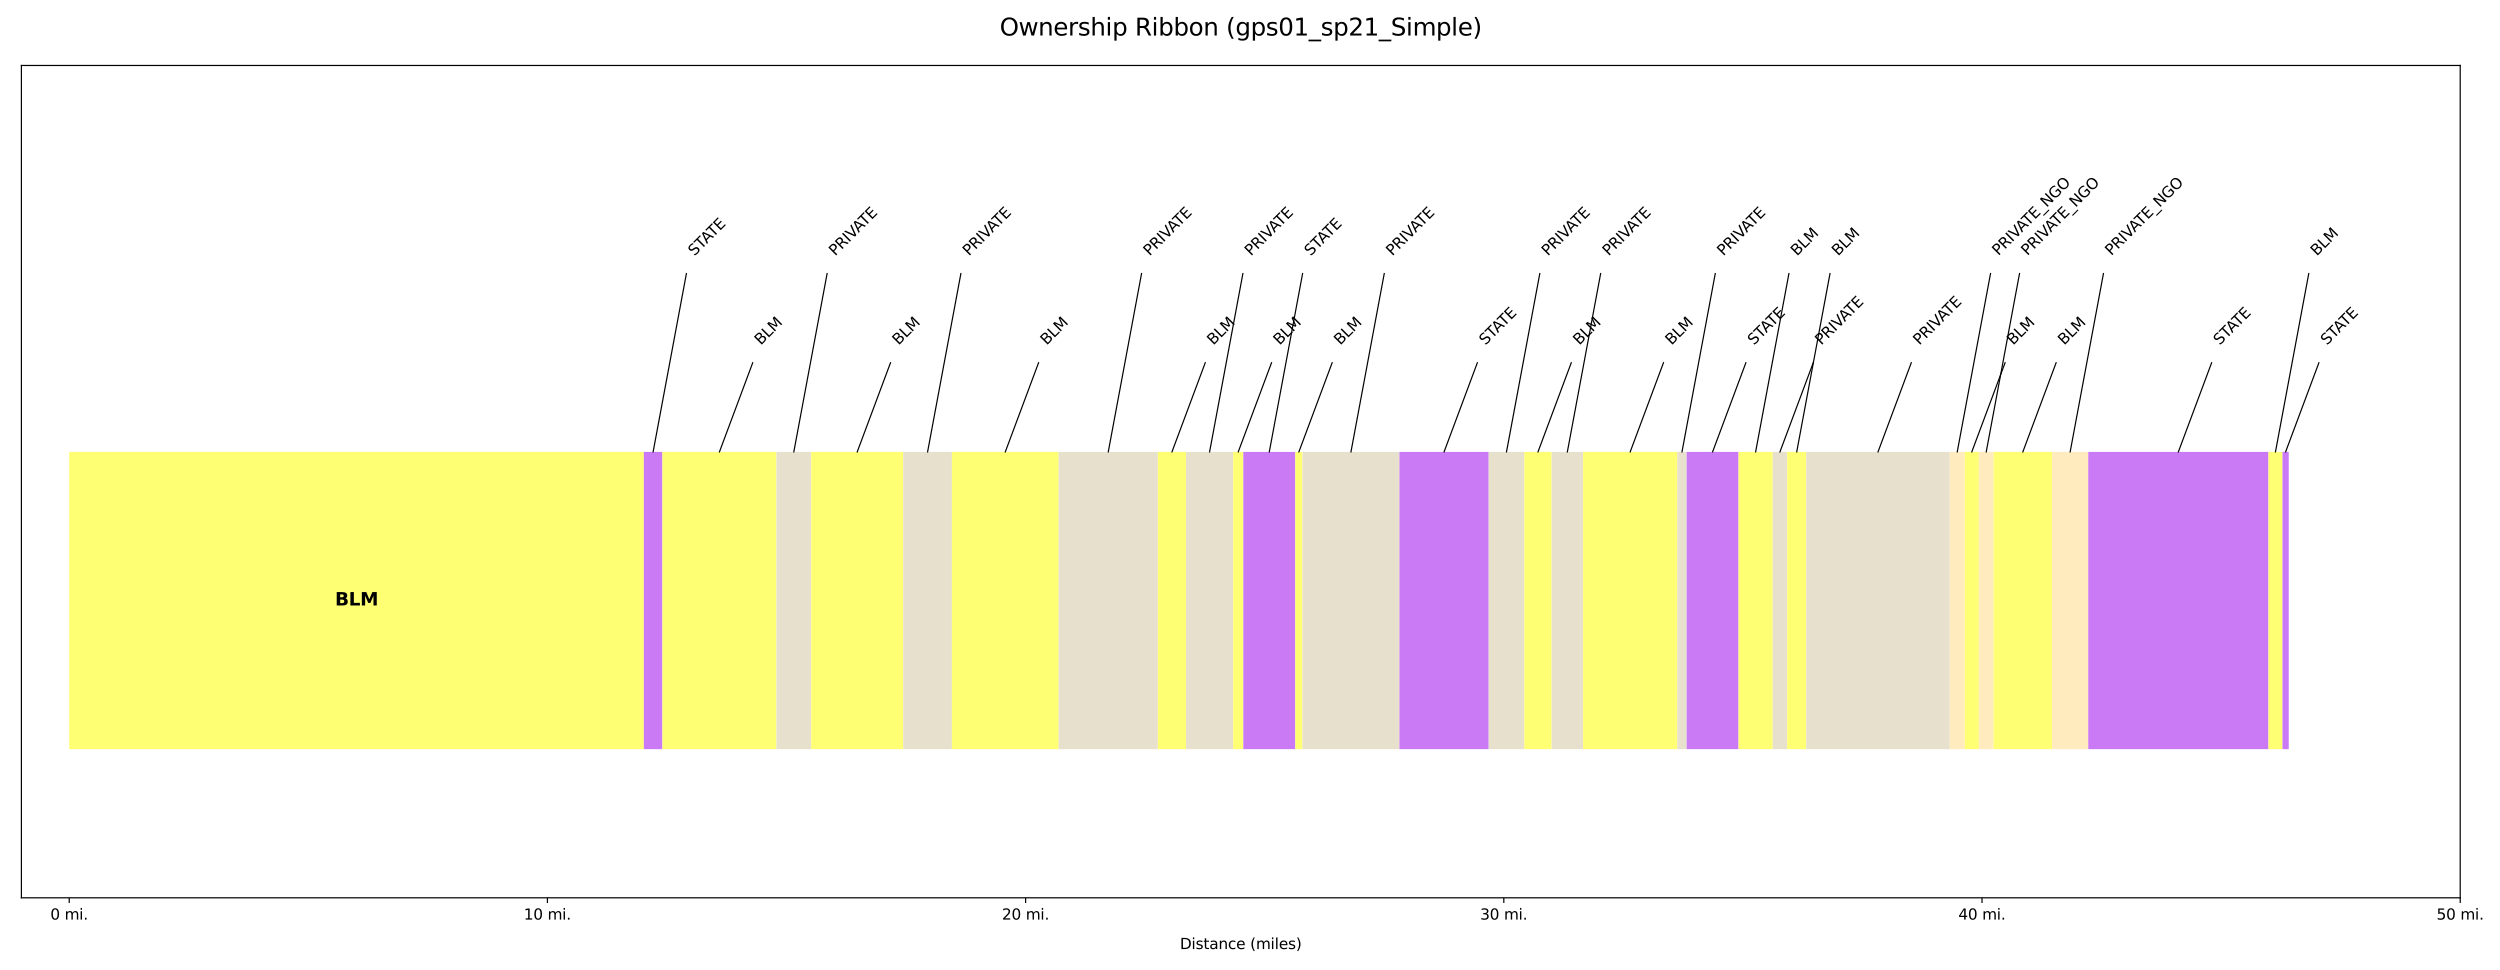 <?xml version="1.0" encoding="utf-8" standalone="no"?>
<!DOCTYPE svg PUBLIC "-//W3C//DTD SVG 1.1//EN"
  "http://www.w3.org/Graphics/SVG/1.1/DTD/svg11.dtd">
<svg xmlns:xlink="http://www.w3.org/1999/xlink" width="1670.912pt" height="648pt" viewBox="0 0 1670.912 648" xmlns="http://www.w3.org/2000/svg" version="1.1">
 <defs>
  <style type="text/css">*{stroke-linejoin: round; stroke-linecap: butt}</style>
 </defs>
 <g id="figure_1">
  <g id="patch_1">
   <path d="M 0 648 
L 1670.912 648 
L 1670.912 0 
L 0 0 
z
" style="fill: #ffffff"/>
  </g>
  <g id="axes_1">
   <g id="patch_2">
    <path d="M 14.3 600.04 
L 1644.317 600.04 
L 1644.317 43.76 
L 14.3 43.76 
z
" style="fill: #ffffff"/>
   </g>
   <g id="patch_3">
    <path d="M 46.261 500.704 
L 430.315 500.704 
L 430.315 302.033 
L 46.261 302.033 
z
" clip-path="url(#pebbfdd4b21)" style="fill: #ffff73"/>
   </g>
   <g id="patch_4">
    <path d="M 430.315 500.704 
L 442.723 500.704 
L 442.723 302.033 
L 430.315 302.033 
z
" clip-path="url(#pebbfdd4b21)" style="fill: #ca7af5"/>
   </g>
   <g id="patch_5">
    <path d="M 442.723 500.704 
L 518.964 500.704 
L 518.964 302.033 
L 442.723 302.033 
z
" clip-path="url(#pebbfdd4b21)" style="fill: #ffff73"/>
   </g>
   <g id="patch_6">
    <path d="M 518.964 500.704 
L 542.159 500.704 
L 542.159 302.033 
L 518.964 302.033 
z
" clip-path="url(#pebbfdd4b21)" style="fill: #e6e0cc"/>
   </g>
   <g id="patch_7">
    <path d="M 542.159 500.704 
L 603.708 500.704 
L 603.708 302.033 
L 542.159 302.033 
z
" clip-path="url(#pebbfdd4b21)" style="fill: #ffff73"/>
   </g>
   <g id="patch_8">
    <path d="M 603.708 500.704 
L 636.231 500.704 
L 636.231 302.033 
L 603.708 302.033 
z
" clip-path="url(#pebbfdd4b21)" style="fill: #e6e0cc"/>
   </g>
   <g id="patch_9">
    <path d="M 636.231 500.704 
L 707.56 500.704 
L 707.56 302.033 
L 636.231 302.033 
z
" clip-path="url(#pebbfdd4b21)" style="fill: #ffff73"/>
   </g>
   <g id="patch_10">
    <path d="M 707.56 500.704 
L 773.885 500.704 
L 773.885 302.033 
L 707.56 302.033 
z
" clip-path="url(#pebbfdd4b21)" style="fill: #e6e0cc"/>
   </g>
   <g id="patch_11">
    <path d="M 773.885 500.704 
L 792.709 500.704 
L 792.709 302.033 
L 773.885 302.033 
z
" clip-path="url(#pebbfdd4b21)" style="fill: #ffff73"/>
   </g>
   <g id="patch_12">
    <path d="M 792.709 500.704 
L 824.193 500.704 
L 824.193 302.033 
L 792.709 302.033 
z
" clip-path="url(#pebbfdd4b21)" style="fill: #e6e0cc"/>
   </g>
   <g id="patch_13">
    <path d="M 824.193 500.704 
L 831 500.704 
L 831 302.033 
L 824.193 302.033 
z
" clip-path="url(#pebbfdd4b21)" style="fill: #ffff73"/>
   </g>
   <g id="patch_14">
    <path d="M 831 500.704 
L 865.715 500.704 
L 865.715 302.033 
L 831 302.033 
z
" clip-path="url(#pebbfdd4b21)" style="fill: #ca7af5"/>
   </g>
   <g id="patch_15">
    <path d="M 865.715 500.704 
L 870.527 500.704 
L 870.527 302.033 
L 865.715 302.033 
z
" clip-path="url(#pebbfdd4b21)" style="fill: #ffff73"/>
   </g>
   <g id="patch_16">
    <path d="M 870.527 500.704 
L 935.337 500.704 
L 935.337 302.033 
L 870.527 302.033 
z
" clip-path="url(#pebbfdd4b21)" style="fill: #e6e0cc"/>
   </g>
   <g id="patch_17">
    <path d="M 935.337 500.704 
L 994.988 500.704 
L 994.988 302.033 
L 935.337 302.033 
z
" clip-path="url(#pebbfdd4b21)" style="fill: #ca7af5"/>
   </g>
   <g id="patch_18">
    <path d="M 994.988 500.704 
L 1018.803 500.704 
L 1018.803 302.033 
L 994.988 302.033 
z
" clip-path="url(#pebbfdd4b21)" style="fill: #e6e0cc"/>
   </g>
   <g id="patch_19">
    <path d="M 1018.803 500.704 
L 1037.062 500.704 
L 1037.062 302.033 
L 1018.803 302.033 
z
" clip-path="url(#pebbfdd4b21)" style="fill: #ffff73"/>
   </g>
   <g id="patch_20">
    <path d="M 1037.062 500.704 
L 1058.062 500.704 
L 1058.062 302.033 
L 1037.062 302.033 
z
" clip-path="url(#pebbfdd4b21)" style="fill: #e6e0cc"/>
   </g>
   <g id="patch_21">
    <path d="M 1058.062 500.704 
L 1121.051 500.704 
L 1121.051 302.033 
L 1058.062 302.033 
z
" clip-path="url(#pebbfdd4b21)" style="fill: #ffff73"/>
   </g>
   <g id="patch_22">
    <path d="M 1121.051 500.704 
L 1127.301 500.704 
L 1127.301 302.033 
L 1121.051 302.033 
z
" clip-path="url(#pebbfdd4b21)" style="fill: #e6e0cc"/>
   </g>
   <g id="patch_23">
    <path d="M 1127.301 500.704 
L 1161.97 500.704 
L 1161.97 302.033 
L 1127.301 302.033 
z
" clip-path="url(#pebbfdd4b21)" style="fill: #ca7af5"/>
   </g>
   <g id="patch_24">
    <path d="M 1161.97 500.704 
L 1184.826 500.704 
L 1184.826 302.033 
L 1161.97 302.033 
z
" clip-path="url(#pebbfdd4b21)" style="fill: #ffff73"/>
   </g>
   <g id="patch_25">
    <path d="M 1184.826 500.704 
L 1194.482 500.704 
L 1194.482 302.033 
L 1184.826 302.033 
z
" clip-path="url(#pebbfdd4b21)" style="fill: #e6e0cc"/>
   </g>
   <g id="patch_26">
    <path d="M 1194.482 500.704 
L 1207.234 500.704 
L 1207.234 302.033 
L 1194.482 302.033 
z
" clip-path="url(#pebbfdd4b21)" style="fill: #ffff73"/>
   </g>
   <g id="patch_27">
    <path d="M 1207.234 500.704 
L 1303.144 500.704 
L 1303.144 302.033 
L 1207.234 302.033 
z
" clip-path="url(#pebbfdd4b21)" style="fill: #e6e0cc"/>
   </g>
   <g id="patch_28">
    <path d="M 1303.144 500.704 
L 1313.154 500.704 
L 1313.154 302.033 
L 1303.144 302.033 
z
" clip-path="url(#pebbfdd4b21)" style="fill: #ffebbe"/>
   </g>
   <g id="patch_29">
    <path d="M 1313.154 500.704 
L 1322.601 500.704 
L 1322.601 302.033 
L 1313.154 302.033 
z
" clip-path="url(#pebbfdd4b21)" style="fill: #ffff73"/>
   </g>
   <g id="patch_30">
    <path d="M 1322.601 500.704 
L 1332.448 500.704 
L 1332.448 302.033 
L 1322.601 302.033 
z
" clip-path="url(#pebbfdd4b21)" style="fill: #ffebbe"/>
   </g>
   <g id="patch_31">
    <path d="M 1332.448 500.704 
L 1371.538 500.704 
L 1371.538 302.033 
L 1332.448 302.033 
z
" clip-path="url(#pebbfdd4b21)" style="fill: #ffff73"/>
   </g>
   <g id="patch_32">
    <path d="M 1371.538 500.704 
L 1395.708 500.704 
L 1395.708 302.033 
L 1371.538 302.033 
z
" clip-path="url(#pebbfdd4b21)" style="fill: #ffebbe"/>
   </g>
   <g id="patch_33">
    <path d="M 1395.708 500.704 
L 1516.152 500.704 
L 1516.152 302.033 
L 1395.708 302.033 
z
" clip-path="url(#pebbfdd4b21)" style="fill: #ca7af5"/>
   </g>
   <g id="patch_34">
    <path d="M 1516.152 500.704 
L 1525.529 500.704 
L 1525.529 302.033 
L 1516.152 302.033 
z
" clip-path="url(#pebbfdd4b21)" style="fill: #ffff73"/>
   </g>
   <g id="patch_35">
    <path d="M 1525.529 500.704 
L 1529.711 500.704 
L 1529.711 302.033 
L 1525.529 302.033 
z
" clip-path="url(#pebbfdd4b21)" style="fill: #ca7af5"/>
   </g>
   <g id="matplotlib.axis_1">
    <g id="xtick_1">
     <g id="line2d_1">
      <defs>
       <path id="m89e2c89ae4" d="M 0 0 
L 0 3.5 
" style="stroke: #000000; stroke-width: 0.8"/>
      </defs>
      <g>
       <use xlink:href="#m89e2c89ae4" x="46.261" y="600.04" style="stroke: #000000; stroke-width: 0.8"/>
      </g>
     </g>
     <g id="text_1">
      <!-- 0 mi. -->
      <g transform="translate(33.642 614.638) scale(0.1 -0.1)">
       <defs>
        <path id="DejaVuSans-30" d="M 2034 4250 
Q 1547 4250 1301 3770 
Q 1056 3291 1056 2328 
Q 1056 1369 1301 889 
Q 1547 409 2034 409 
Q 2525 409 2770 889 
Q 3016 1369 3016 2328 
Q 3016 3291 2770 3770 
Q 2525 4250 2034 4250 
z
M 2034 4750 
Q 2819 4750 3233 4129 
Q 3647 3509 3647 2328 
Q 3647 1150 3233 529 
Q 2819 -91 2034 -91 
Q 1250 -91 836 529 
Q 422 1150 422 2328 
Q 422 3509 836 4129 
Q 1250 4750 2034 4750 
z
" transform="scale(0.016)"/>
        <path id="DejaVuSans-20" transform="scale(0.016)"/>
        <path id="DejaVuSans-6d" d="M 3328 2828 
Q 3544 3216 3844 3400 
Q 4144 3584 4550 3584 
Q 5097 3584 5394 3201 
Q 5691 2819 5691 2113 
L 5691 0 
L 5113 0 
L 5113 2094 
Q 5113 2597 4934 2840 
Q 4756 3084 4391 3084 
Q 3944 3084 3684 2787 
Q 3425 2491 3425 1978 
L 3425 0 
L 2847 0 
L 2847 2094 
Q 2847 2600 2669 2842 
Q 2491 3084 2119 3084 
Q 1678 3084 1418 2786 
Q 1159 2488 1159 1978 
L 1159 0 
L 581 0 
L 581 3500 
L 1159 3500 
L 1159 2956 
Q 1356 3278 1631 3431 
Q 1906 3584 2284 3584 
Q 2666 3584 2933 3390 
Q 3200 3197 3328 2828 
z
" transform="scale(0.016)"/>
        <path id="DejaVuSans-69" d="M 603 3500 
L 1178 3500 
L 1178 0 
L 603 0 
L 603 3500 
z
M 603 4863 
L 1178 4863 
L 1178 4134 
L 603 4134 
L 603 4863 
z
" transform="scale(0.016)"/>
        <path id="DejaVuSans-2e" d="M 684 794 
L 1344 794 
L 1344 0 
L 684 0 
L 684 794 
z
" transform="scale(0.016)"/>
       </defs>
       <use xlink:href="#DejaVuSans-30"/>
       <use xlink:href="#DejaVuSans-20" x="63.623"/>
       <use xlink:href="#DejaVuSans-6d" x="95.41"/>
       <use xlink:href="#DejaVuSans-69" x="192.822"/>
       <use xlink:href="#DejaVuSans-2e" x="220.605"/>
      </g>
     </g>
    </g>
    <g id="xtick_2">
     <g id="line2d_2">
      <g>
       <use xlink:href="#m89e2c89ae4" x="365.872" y="600.04" style="stroke: #000000; stroke-width: 0.8"/>
      </g>
     </g>
     <g id="text_2">
      <!-- 10 mi. -->
      <g transform="translate(350.072 614.638) scale(0.1 -0.1)">
       <defs>
        <path id="DejaVuSans-31" d="M 794 531 
L 1825 531 
L 1825 4091 
L 703 3866 
L 703 4441 
L 1819 4666 
L 2450 4666 
L 2450 531 
L 3481 531 
L 3481 0 
L 794 0 
L 794 531 
z
" transform="scale(0.016)"/>
       </defs>
       <use xlink:href="#DejaVuSans-31"/>
       <use xlink:href="#DejaVuSans-30" x="63.623"/>
       <use xlink:href="#DejaVuSans-20" x="127.246"/>
       <use xlink:href="#DejaVuSans-6d" x="159.033"/>
       <use xlink:href="#DejaVuSans-69" x="256.445"/>
       <use xlink:href="#DejaVuSans-2e" x="284.229"/>
      </g>
     </g>
    </g>
    <g id="xtick_3">
     <g id="line2d_3">
      <g>
       <use xlink:href="#m89e2c89ae4" x="685.483" y="600.04" style="stroke: #000000; stroke-width: 0.8"/>
      </g>
     </g>
     <g id="text_3">
      <!-- 20 mi. -->
      <g transform="translate(669.683 614.638) scale(0.1 -0.1)">
       <defs>
        <path id="DejaVuSans-32" d="M 1228 531 
L 3431 531 
L 3431 0 
L 469 0 
L 469 531 
Q 828 903 1448 1529 
Q 2069 2156 2228 2338 
Q 2531 2678 2651 2914 
Q 2772 3150 2772 3378 
Q 2772 3750 2511 3984 
Q 2250 4219 1831 4219 
Q 1534 4219 1204 4116 
Q 875 4013 500 3803 
L 500 4441 
Q 881 4594 1212 4672 
Q 1544 4750 1819 4750 
Q 2544 4750 2975 4387 
Q 3406 4025 3406 3419 
Q 3406 3131 3298 2873 
Q 3191 2616 2906 2266 
Q 2828 2175 2409 1742 
Q 1991 1309 1228 531 
z
" transform="scale(0.016)"/>
       </defs>
       <use xlink:href="#DejaVuSans-32"/>
       <use xlink:href="#DejaVuSans-30" x="63.623"/>
       <use xlink:href="#DejaVuSans-20" x="127.246"/>
       <use xlink:href="#DejaVuSans-6d" x="159.033"/>
       <use xlink:href="#DejaVuSans-69" x="256.445"/>
       <use xlink:href="#DejaVuSans-2e" x="284.229"/>
      </g>
     </g>
    </g>
    <g id="xtick_4">
     <g id="line2d_4">
      <g>
       <use xlink:href="#m89e2c89ae4" x="1005.095" y="600.04" style="stroke: #000000; stroke-width: 0.8"/>
      </g>
     </g>
     <g id="text_4">
      <!-- 30 mi. -->
      <g transform="translate(989.295 614.638) scale(0.1 -0.1)">
       <defs>
        <path id="DejaVuSans-33" d="M 2597 2516 
Q 3050 2419 3304 2112 
Q 3559 1806 3559 1356 
Q 3559 666 3084 287 
Q 2609 -91 1734 -91 
Q 1441 -91 1130 -33 
Q 819 25 488 141 
L 488 750 
Q 750 597 1062 519 
Q 1375 441 1716 441 
Q 2309 441 2620 675 
Q 2931 909 2931 1356 
Q 2931 1769 2642 2001 
Q 2353 2234 1838 2234 
L 1294 2234 
L 1294 2753 
L 1863 2753 
Q 2328 2753 2575 2939 
Q 2822 3125 2822 3475 
Q 2822 3834 2567 4026 
Q 2313 4219 1838 4219 
Q 1578 4219 1281 4162 
Q 984 4106 628 3988 
L 628 4550 
Q 988 4650 1302 4700 
Q 1616 4750 1894 4750 
Q 2613 4750 3031 4423 
Q 3450 4097 3450 3541 
Q 3450 3153 3228 2886 
Q 3006 2619 2597 2516 
z
" transform="scale(0.016)"/>
       </defs>
       <use xlink:href="#DejaVuSans-33"/>
       <use xlink:href="#DejaVuSans-30" x="63.623"/>
       <use xlink:href="#DejaVuSans-20" x="127.246"/>
       <use xlink:href="#DejaVuSans-6d" x="159.033"/>
       <use xlink:href="#DejaVuSans-69" x="256.445"/>
       <use xlink:href="#DejaVuSans-2e" x="284.229"/>
      </g>
     </g>
    </g>
    <g id="xtick_5">
     <g id="line2d_5">
      <g>
       <use xlink:href="#m89e2c89ae4" x="1324.706" y="600.04" style="stroke: #000000; stroke-width: 0.8"/>
      </g>
     </g>
     <g id="text_5">
      <!-- 40 mi. -->
      <g transform="translate(1308.906 614.638) scale(0.1 -0.1)">
       <defs>
        <path id="DejaVuSans-34" d="M 2419 4116 
L 825 1625 
L 2419 1625 
L 2419 4116 
z
M 2253 4666 
L 3047 4666 
L 3047 1625 
L 3713 1625 
L 3713 1100 
L 3047 1100 
L 3047 0 
L 2419 0 
L 2419 1100 
L 313 1100 
L 313 1709 
L 2253 4666 
z
" transform="scale(0.016)"/>
       </defs>
       <use xlink:href="#DejaVuSans-34"/>
       <use xlink:href="#DejaVuSans-30" x="63.623"/>
       <use xlink:href="#DejaVuSans-20" x="127.246"/>
       <use xlink:href="#DejaVuSans-6d" x="159.033"/>
       <use xlink:href="#DejaVuSans-69" x="256.445"/>
       <use xlink:href="#DejaVuSans-2e" x="284.229"/>
      </g>
     </g>
    </g>
    <g id="xtick_6">
     <g id="line2d_6">
      <g>
       <use xlink:href="#m89e2c89ae4" x="1644.317" y="600.04" style="stroke: #000000; stroke-width: 0.8"/>
      </g>
     </g>
     <g id="text_6">
      <!-- 50 mi. -->
      <g transform="translate(1628.517 614.638) scale(0.1 -0.1)">
       <defs>
        <path id="DejaVuSans-35" d="M 691 4666 
L 3169 4666 
L 3169 4134 
L 1269 4134 
L 1269 2991 
Q 1406 3038 1543 3061 
Q 1681 3084 1819 3084 
Q 2600 3084 3056 2656 
Q 3513 2228 3513 1497 
Q 3513 744 3044 326 
Q 2575 -91 1722 -91 
Q 1428 -91 1123 -41 
Q 819 9 494 109 
L 494 744 
Q 775 591 1075 516 
Q 1375 441 1709 441 
Q 2250 441 2565 725 
Q 2881 1009 2881 1497 
Q 2881 1984 2565 2268 
Q 2250 2553 1709 2553 
Q 1456 2553 1204 2497 
Q 953 2441 691 2322 
L 691 4666 
z
" transform="scale(0.016)"/>
       </defs>
       <use xlink:href="#DejaVuSans-35"/>
       <use xlink:href="#DejaVuSans-30" x="63.623"/>
       <use xlink:href="#DejaVuSans-20" x="127.246"/>
       <use xlink:href="#DejaVuSans-6d" x="159.033"/>
       <use xlink:href="#DejaVuSans-69" x="256.445"/>
       <use xlink:href="#DejaVuSans-2e" x="284.229"/>
      </g>
     </g>
    </g>
    <g id="text_7">
     <!-- Distance (miles) -->
     <g transform="translate(788.626 634.317) scale(0.1 -0.1)">
      <defs>
       <path id="DejaVuSans-44" d="M 1259 4147 
L 1259 519 
L 2022 519 
Q 2988 519 3436 956 
Q 3884 1394 3884 2338 
Q 3884 3275 3436 3711 
Q 2988 4147 2022 4147 
L 1259 4147 
z
M 628 4666 
L 1925 4666 
Q 3281 4666 3915 4102 
Q 4550 3538 4550 2338 
Q 4550 1131 3912 565 
Q 3275 0 1925 0 
L 628 0 
L 628 4666 
z
" transform="scale(0.016)"/>
       <path id="DejaVuSans-73" d="M 2834 3397 
L 2834 2853 
Q 2591 2978 2328 3040 
Q 2066 3103 1784 3103 
Q 1356 3103 1142 2972 
Q 928 2841 928 2578 
Q 928 2378 1081 2264 
Q 1234 2150 1697 2047 
L 1894 2003 
Q 2506 1872 2764 1633 
Q 3022 1394 3022 966 
Q 3022 478 2636 193 
Q 2250 -91 1575 -91 
Q 1294 -91 989 -36 
Q 684 19 347 128 
L 347 722 
Q 666 556 975 473 
Q 1284 391 1588 391 
Q 1994 391 2212 530 
Q 2431 669 2431 922 
Q 2431 1156 2273 1281 
Q 2116 1406 1581 1522 
L 1381 1569 
Q 847 1681 609 1914 
Q 372 2147 372 2553 
Q 372 3047 722 3315 
Q 1072 3584 1716 3584 
Q 2034 3584 2315 3537 
Q 2597 3491 2834 3397 
z
" transform="scale(0.016)"/>
       <path id="DejaVuSans-74" d="M 1172 4494 
L 1172 3500 
L 2356 3500 
L 2356 3053 
L 1172 3053 
L 1172 1153 
Q 1172 725 1289 603 
Q 1406 481 1766 481 
L 2356 481 
L 2356 0 
L 1766 0 
Q 1100 0 847 248 
Q 594 497 594 1153 
L 594 3053 
L 172 3053 
L 172 3500 
L 594 3500 
L 594 4494 
L 1172 4494 
z
" transform="scale(0.016)"/>
       <path id="DejaVuSans-61" d="M 2194 1759 
Q 1497 1759 1228 1600 
Q 959 1441 959 1056 
Q 959 750 1161 570 
Q 1363 391 1709 391 
Q 2188 391 2477 730 
Q 2766 1069 2766 1631 
L 2766 1759 
L 2194 1759 
z
M 3341 1997 
L 3341 0 
L 2766 0 
L 2766 531 
Q 2569 213 2275 61 
Q 1981 -91 1556 -91 
Q 1019 -91 701 211 
Q 384 513 384 1019 
Q 384 1609 779 1909 
Q 1175 2209 1959 2209 
L 2766 2209 
L 2766 2266 
Q 2766 2663 2505 2880 
Q 2244 3097 1772 3097 
Q 1472 3097 1187 3025 
Q 903 2953 641 2809 
L 641 3341 
Q 956 3463 1253 3523 
Q 1550 3584 1831 3584 
Q 2591 3584 2966 3190 
Q 3341 2797 3341 1997 
z
" transform="scale(0.016)"/>
       <path id="DejaVuSans-6e" d="M 3513 2113 
L 3513 0 
L 2938 0 
L 2938 2094 
Q 2938 2591 2744 2837 
Q 2550 3084 2163 3084 
Q 1697 3084 1428 2787 
Q 1159 2491 1159 1978 
L 1159 0 
L 581 0 
L 581 3500 
L 1159 3500 
L 1159 2956 
Q 1366 3272 1645 3428 
Q 1925 3584 2291 3584 
Q 2894 3584 3203 3211 
Q 3513 2838 3513 2113 
z
" transform="scale(0.016)"/>
       <path id="DejaVuSans-63" d="M 3122 3366 
L 3122 2828 
Q 2878 2963 2633 3030 
Q 2388 3097 2138 3097 
Q 1578 3097 1268 2742 
Q 959 2388 959 1747 
Q 959 1106 1268 751 
Q 1578 397 2138 397 
Q 2388 397 2633 464 
Q 2878 531 3122 666 
L 3122 134 
Q 2881 22 2623 -34 
Q 2366 -91 2075 -91 
Q 1284 -91 818 406 
Q 353 903 353 1747 
Q 353 2603 823 3093 
Q 1294 3584 2113 3584 
Q 2378 3584 2631 3529 
Q 2884 3475 3122 3366 
z
" transform="scale(0.016)"/>
       <path id="DejaVuSans-65" d="M 3597 1894 
L 3597 1613 
L 953 1613 
Q 991 1019 1311 708 
Q 1631 397 2203 397 
Q 2534 397 2845 478 
Q 3156 559 3463 722 
L 3463 178 
Q 3153 47 2828 -22 
Q 2503 -91 2169 -91 
Q 1331 -91 842 396 
Q 353 884 353 1716 
Q 353 2575 817 3079 
Q 1281 3584 2069 3584 
Q 2775 3584 3186 3129 
Q 3597 2675 3597 1894 
z
M 3022 2063 
Q 3016 2534 2758 2815 
Q 2500 3097 2075 3097 
Q 1594 3097 1305 2825 
Q 1016 2553 972 2059 
L 3022 2063 
z
" transform="scale(0.016)"/>
       <path id="DejaVuSans-28" d="M 1984 4856 
Q 1566 4138 1362 3434 
Q 1159 2731 1159 2009 
Q 1159 1288 1364 580 
Q 1569 -128 1984 -844 
L 1484 -844 
Q 1016 -109 783 600 
Q 550 1309 550 2009 
Q 550 2706 781 3412 
Q 1013 4119 1484 4856 
L 1984 4856 
z
" transform="scale(0.016)"/>
       <path id="DejaVuSans-6c" d="M 603 4863 
L 1178 4863 
L 1178 0 
L 603 0 
L 603 4863 
z
" transform="scale(0.016)"/>
       <path id="DejaVuSans-29" d="M 513 4856 
L 1013 4856 
Q 1481 4119 1714 3412 
Q 1947 2706 1947 2009 
Q 1947 1309 1714 600 
Q 1481 -109 1013 -844 
L 513 -844 
Q 928 -128 1133 580 
Q 1338 1288 1338 2009 
Q 1338 2731 1133 3434 
Q 928 4138 513 4856 
z
" transform="scale(0.016)"/>
      </defs>
      <use xlink:href="#DejaVuSans-44"/>
      <use xlink:href="#DejaVuSans-69" x="77.002"/>
      <use xlink:href="#DejaVuSans-73" x="104.785"/>
      <use xlink:href="#DejaVuSans-74" x="156.885"/>
      <use xlink:href="#DejaVuSans-61" x="196.094"/>
      <use xlink:href="#DejaVuSans-6e" x="257.373"/>
      <use xlink:href="#DejaVuSans-63" x="320.752"/>
      <use xlink:href="#DejaVuSans-65" x="375.732"/>
      <use xlink:href="#DejaVuSans-20" x="437.256"/>
      <use xlink:href="#DejaVuSans-28" x="469.043"/>
      <use xlink:href="#DejaVuSans-6d" x="508.057"/>
      <use xlink:href="#DejaVuSans-69" x="605.469"/>
      <use xlink:href="#DejaVuSans-6c" x="633.252"/>
      <use xlink:href="#DejaVuSans-65" x="661.035"/>
      <use xlink:href="#DejaVuSans-73" x="722.559"/>
      <use xlink:href="#DejaVuSans-29" x="774.658"/>
     </g>
    </g>
   </g>
   <g id="matplotlib.axis_2"/>
   <g id="line2d_7">
    <path d="M 436.519 302.033 
L 458.771 182.83 
" clip-path="url(#pebbfdd4b21)" style="fill: none; stroke: #000000; stroke-width: 0.8; stroke-linecap: square"/>
   </g>
   <g id="line2d_8">
    <path d="M 480.844 302.033 
L 503.095 242.431 
" clip-path="url(#pebbfdd4b21)" style="fill: none; stroke: #000000; stroke-width: 0.8; stroke-linecap: square"/>
   </g>
   <g id="line2d_9">
    <path d="M 530.562 302.033 
L 552.813 182.83 
" clip-path="url(#pebbfdd4b21)" style="fill: none; stroke: #000000; stroke-width: 0.8; stroke-linecap: square"/>
   </g>
   <g id="line2d_10">
    <path d="M 572.933 302.033 
L 595.185 242.431 
" clip-path="url(#pebbfdd4b21)" style="fill: none; stroke: #000000; stroke-width: 0.8; stroke-linecap: square"/>
   </g>
   <g id="line2d_11">
    <path d="M 619.969 302.033 
L 642.221 182.83 
" clip-path="url(#pebbfdd4b21)" style="fill: none; stroke: #000000; stroke-width: 0.8; stroke-linecap: square"/>
   </g>
   <g id="line2d_12">
    <path d="M 671.896 302.033 
L 694.147 242.431 
" clip-path="url(#pebbfdd4b21)" style="fill: none; stroke: #000000; stroke-width: 0.8; stroke-linecap: square"/>
   </g>
   <g id="line2d_13">
    <path d="M 740.722 302.033 
L 762.974 182.83 
" clip-path="url(#pebbfdd4b21)" style="fill: none; stroke: #000000; stroke-width: 0.8; stroke-linecap: square"/>
   </g>
   <g id="line2d_14">
    <path d="M 783.297 302.033 
L 805.549 242.431 
" clip-path="url(#pebbfdd4b21)" style="fill: none; stroke: #000000; stroke-width: 0.8; stroke-linecap: square"/>
   </g>
   <g id="line2d_15">
    <path d="M 808.451 302.033 
L 830.703 182.83 
" clip-path="url(#pebbfdd4b21)" style="fill: none; stroke: #000000; stroke-width: 0.8; stroke-linecap: square"/>
   </g>
   <g id="line2d_16">
    <path d="M 827.596 302.033 
L 849.848 242.431 
" clip-path="url(#pebbfdd4b21)" style="fill: none; stroke: #000000; stroke-width: 0.8; stroke-linecap: square"/>
   </g>
   <g id="line2d_17">
    <path d="M 848.357 302.033 
L 870.609 182.83 
" clip-path="url(#pebbfdd4b21)" style="fill: none; stroke: #000000; stroke-width: 0.8; stroke-linecap: square"/>
   </g>
   <g id="line2d_18">
    <path d="M 868.121 302.033 
L 890.373 242.431 
" clip-path="url(#pebbfdd4b21)" style="fill: none; stroke: #000000; stroke-width: 0.8; stroke-linecap: square"/>
   </g>
   <g id="line2d_19">
    <path d="M 902.932 302.033 
L 925.184 182.83 
" clip-path="url(#pebbfdd4b21)" style="fill: none; stroke: #000000; stroke-width: 0.8; stroke-linecap: square"/>
   </g>
   <g id="line2d_20">
    <path d="M 965.163 302.033 
L 987.414 242.431 
" clip-path="url(#pebbfdd4b21)" style="fill: none; stroke: #000000; stroke-width: 0.8; stroke-linecap: square"/>
   </g>
   <g id="line2d_21">
    <path d="M 1006.895 302.033 
L 1029.147 182.83 
" clip-path="url(#pebbfdd4b21)" style="fill: none; stroke: #000000; stroke-width: 0.8; stroke-linecap: square"/>
   </g>
   <g id="line2d_22">
    <path d="M 1027.932 302.033 
L 1050.184 242.431 
" clip-path="url(#pebbfdd4b21)" style="fill: none; stroke: #000000; stroke-width: 0.8; stroke-linecap: square"/>
   </g>
   <g id="line2d_23">
    <path d="M 1047.562 302.033 
L 1069.814 182.83 
" clip-path="url(#pebbfdd4b21)" style="fill: none; stroke: #000000; stroke-width: 0.8; stroke-linecap: square"/>
   </g>
   <g id="line2d_24">
    <path d="M 1089.556 302.033 
L 1111.808 242.431 
" clip-path="url(#pebbfdd4b21)" style="fill: none; stroke: #000000; stroke-width: 0.8; stroke-linecap: square"/>
   </g>
   <g id="line2d_25">
    <path d="M 1124.176 302.033 
L 1146.428 182.83 
" clip-path="url(#pebbfdd4b21)" style="fill: none; stroke: #000000; stroke-width: 0.8; stroke-linecap: square"/>
   </g>
   <g id="line2d_26">
    <path d="M 1144.636 302.033 
L 1166.887 242.431 
" clip-path="url(#pebbfdd4b21)" style="fill: none; stroke: #000000; stroke-width: 0.8; stroke-linecap: square"/>
   </g>
   <g id="line2d_27">
    <path d="M 1173.398 302.033 
L 1195.65 182.83 
" clip-path="url(#pebbfdd4b21)" style="fill: none; stroke: #000000; stroke-width: 0.8; stroke-linecap: square"/>
   </g>
   <g id="line2d_28">
    <path d="M 1189.654 302.033 
L 1211.906 242.431 
" clip-path="url(#pebbfdd4b21)" style="fill: none; stroke: #000000; stroke-width: 0.8; stroke-linecap: square"/>
   </g>
   <g id="line2d_29">
    <path d="M 1200.858 302.033 
L 1223.11 182.83 
" clip-path="url(#pebbfdd4b21)" style="fill: none; stroke: #000000; stroke-width: 0.8; stroke-linecap: square"/>
   </g>
   <g id="line2d_30">
    <path d="M 1255.189 302.033 
L 1277.441 242.431 
" clip-path="url(#pebbfdd4b21)" style="fill: none; stroke: #000000; stroke-width: 0.8; stroke-linecap: square"/>
   </g>
   <g id="line2d_31">
    <path d="M 1308.149 302.033 
L 1330.4 182.83 
" clip-path="url(#pebbfdd4b21)" style="fill: none; stroke: #000000; stroke-width: 0.8; stroke-linecap: square"/>
   </g>
   <g id="line2d_32">
    <path d="M 1317.877 302.033 
L 1340.129 242.431 
" clip-path="url(#pebbfdd4b21)" style="fill: none; stroke: #000000; stroke-width: 0.8; stroke-linecap: square"/>
   </g>
   <g id="line2d_33">
    <path d="M 1327.525 302.033 
L 1349.776 182.83 
" clip-path="url(#pebbfdd4b21)" style="fill: none; stroke: #000000; stroke-width: 0.8; stroke-linecap: square"/>
   </g>
   <g id="line2d_34">
    <path d="M 1351.993 302.033 
L 1374.245 242.431 
" clip-path="url(#pebbfdd4b21)" style="fill: none; stroke: #000000; stroke-width: 0.8; stroke-linecap: square"/>
   </g>
   <g id="line2d_35">
    <path d="M 1383.623 302.033 
L 1405.875 182.83 
" clip-path="url(#pebbfdd4b21)" style="fill: none; stroke: #000000; stroke-width: 0.8; stroke-linecap: square"/>
   </g>
   <g id="line2d_36">
    <path d="M 1455.93 302.033 
L 1478.182 242.431 
" clip-path="url(#pebbfdd4b21)" style="fill: none; stroke: #000000; stroke-width: 0.8; stroke-linecap: square"/>
   </g>
   <g id="line2d_37">
    <path d="M 1520.841 302.033 
L 1543.093 182.83 
" clip-path="url(#pebbfdd4b21)" style="fill: none; stroke: #000000; stroke-width: 0.8; stroke-linecap: square"/>
   </g>
   <g id="line2d_38">
    <path d="M 1527.62 302.033 
L 1549.872 242.431 
" clip-path="url(#pebbfdd4b21)" style="fill: none; stroke: #000000; stroke-width: 0.8; stroke-linecap: square"/>
   </g>
   <g id="patch_36">
    <path d="M 14.3 600.04 
L 14.3 43.76 
" style="fill: none; stroke: #000000; stroke-width: 0.8; stroke-linejoin: miter; stroke-linecap: square"/>
   </g>
   <g id="patch_37">
    <path d="M 1644.317 600.04 
L 1644.317 43.76 
" style="fill: none; stroke: #000000; stroke-width: 0.8; stroke-linejoin: miter; stroke-linecap: square"/>
   </g>
   <g id="patch_38">
    <path d="M 14.3 600.04 
L 1644.317 600.04 
" style="fill: none; stroke: #000000; stroke-width: 0.8; stroke-linejoin: miter; stroke-linecap: square"/>
   </g>
   <g id="patch_39">
    <path d="M 14.3 43.76 
L 1644.317 43.76 
" style="fill: none; stroke: #000000; stroke-width: 0.8; stroke-linejoin: miter; stroke-linecap: square"/>
   </g>
   <g id="text_8">
    <!-- BLM -->
    <g transform="translate(223.921 404.68) scale(0.12 -0.12)">
     <defs>
      <path id="DejaVuSans-Bold-42" d="M 2456 2859 
Q 2741 2859 2887 2984 
Q 3034 3109 3034 3353 
Q 3034 3594 2887 3720 
Q 2741 3847 2456 3847 
L 1791 3847 
L 1791 2859 
L 2456 2859 
z
M 2497 819 
Q 2859 819 3042 972 
Q 3225 1125 3225 1434 
Q 3225 1738 3044 1889 
Q 2863 2041 2497 2041 
L 1791 2041 
L 1791 819 
L 2497 819 
z
M 3616 2497 
Q 4003 2384 4215 2081 
Q 4428 1778 4428 1338 
Q 4428 663 3972 331 
Q 3516 0 2584 0 
L 588 0 
L 588 4666 
L 2394 4666 
Q 3366 4666 3802 4372 
Q 4238 4078 4238 3431 
Q 4238 3091 4078 2852 
Q 3919 2613 3616 2497 
z
" transform="scale(0.016)"/>
      <path id="DejaVuSans-Bold-4c" d="M 588 4666 
L 1791 4666 
L 1791 909 
L 3903 909 
L 3903 0 
L 588 0 
L 588 4666 
z
" transform="scale(0.016)"/>
      <path id="DejaVuSans-Bold-4d" d="M 588 4666 
L 2119 4666 
L 3181 2169 
L 4250 4666 
L 5778 4666 
L 5778 0 
L 4641 0 
L 4641 3413 
L 3566 897 
L 2803 897 
L 1728 3413 
L 1728 0 
L 588 0 
L 588 4666 
z
" transform="scale(0.016)"/>
     </defs>
     <use xlink:href="#DejaVuSans-Bold-42"/>
     <use xlink:href="#DejaVuSans-Bold-4c" x="76.221"/>
     <use xlink:href="#DejaVuSans-Bold-4d" x="139.941"/>
    </g>
   </g>
   <g id="text_9">
    <!-- STATE -->
    <g transform="translate(464.144 171.426) rotate(-45) scale(0.1 -0.1)">
     <defs>
      <path id="DejaVuSans-53" d="M 3425 4513 
L 3425 3897 
Q 3066 4069 2747 4153 
Q 2428 4238 2131 4238 
Q 1616 4238 1336 4038 
Q 1056 3838 1056 3469 
Q 1056 3159 1242 3001 
Q 1428 2844 1947 2747 
L 2328 2669 
Q 3034 2534 3370 2195 
Q 3706 1856 3706 1288 
Q 3706 609 3251 259 
Q 2797 -91 1919 -91 
Q 1588 -91 1214 -16 
Q 841 59 441 206 
L 441 856 
Q 825 641 1194 531 
Q 1563 422 1919 422 
Q 2459 422 2753 634 
Q 3047 847 3047 1241 
Q 3047 1584 2836 1778 
Q 2625 1972 2144 2069 
L 1759 2144 
Q 1053 2284 737 2584 
Q 422 2884 422 3419 
Q 422 4038 858 4394 
Q 1294 4750 2059 4750 
Q 2388 4750 2728 4690 
Q 3069 4631 3425 4513 
z
" transform="scale(0.016)"/>
      <path id="DejaVuSans-54" d="M -19 4666 
L 3928 4666 
L 3928 4134 
L 2272 4134 
L 2272 0 
L 1638 0 
L 1638 4134 
L -19 4134 
L -19 4666 
z
" transform="scale(0.016)"/>
      <path id="DejaVuSans-41" d="M 2188 4044 
L 1331 1722 
L 3047 1722 
L 2188 4044 
z
M 1831 4666 
L 2547 4666 
L 4325 0 
L 3669 0 
L 3244 1197 
L 1141 1197 
L 716 0 
L 50 0 
L 1831 4666 
z
" transform="scale(0.016)"/>
      <path id="DejaVuSans-45" d="M 628 4666 
L 3578 4666 
L 3578 4134 
L 1259 4134 
L 1259 2753 
L 3481 2753 
L 3481 2222 
L 1259 2222 
L 1259 531 
L 3634 531 
L 3634 0 
L 628 0 
L 628 4666 
z
" transform="scale(0.016)"/>
     </defs>
     <use xlink:href="#DejaVuSans-53"/>
     <use xlink:href="#DejaVuSans-54" x="63.477"/>
     <use xlink:href="#DejaVuSans-41" x="116.811"/>
     <use xlink:href="#DejaVuSans-54" x="177.469"/>
     <use xlink:href="#DejaVuSans-45" x="238.553"/>
    </g>
   </g>
   <g id="text_10">
    <!-- BLM -->
    <g transform="translate(508.468 231.027) rotate(-45) scale(0.1 -0.1)">
     <defs>
      <path id="DejaVuSans-42" d="M 1259 2228 
L 1259 519 
L 2272 519 
Q 2781 519 3026 730 
Q 3272 941 3272 1375 
Q 3272 1813 3026 2020 
Q 2781 2228 2272 2228 
L 1259 2228 
z
M 1259 4147 
L 1259 2741 
L 2194 2741 
Q 2656 2741 2882 2914 
Q 3109 3088 3109 3444 
Q 3109 3797 2882 3972 
Q 2656 4147 2194 4147 
L 1259 4147 
z
M 628 4666 
L 2241 4666 
Q 2963 4666 3353 4366 
Q 3744 4066 3744 3513 
Q 3744 3084 3544 2831 
Q 3344 2578 2956 2516 
Q 3422 2416 3680 2098 
Q 3938 1781 3938 1306 
Q 3938 681 3513 340 
Q 3088 0 2303 0 
L 628 0 
L 628 4666 
z
" transform="scale(0.016)"/>
      <path id="DejaVuSans-4c" d="M 628 4666 
L 1259 4666 
L 1259 531 
L 3531 531 
L 3531 0 
L 628 0 
L 628 4666 
z
" transform="scale(0.016)"/>
      <path id="DejaVuSans-4d" d="M 628 4666 
L 1569 4666 
L 2759 1491 
L 3956 4666 
L 4897 4666 
L 4897 0 
L 4281 0 
L 4281 4097 
L 3078 897 
L 2444 897 
L 1241 4097 
L 1241 0 
L 628 0 
L 628 4666 
z
" transform="scale(0.016)"/>
     </defs>
     <use xlink:href="#DejaVuSans-42"/>
     <use xlink:href="#DejaVuSans-4c" x="68.604"/>
     <use xlink:href="#DejaVuSans-4d" x="124.316"/>
    </g>
   </g>
   <g id="text_11">
    <!-- PRIVATE -->
    <g transform="translate(558.186 171.426) rotate(-45) scale(0.1 -0.1)">
     <defs>
      <path id="DejaVuSans-50" d="M 1259 4147 
L 1259 2394 
L 2053 2394 
Q 2494 2394 2734 2622 
Q 2975 2850 2975 3272 
Q 2975 3691 2734 3919 
Q 2494 4147 2053 4147 
L 1259 4147 
z
M 628 4666 
L 2053 4666 
Q 2838 4666 3239 4311 
Q 3641 3956 3641 3272 
Q 3641 2581 3239 2228 
Q 2838 1875 2053 1875 
L 1259 1875 
L 1259 0 
L 628 0 
L 628 4666 
z
" transform="scale(0.016)"/>
      <path id="DejaVuSans-52" d="M 2841 2188 
Q 3044 2119 3236 1894 
Q 3428 1669 3622 1275 
L 4263 0 
L 3584 0 
L 2988 1197 
Q 2756 1666 2539 1819 
Q 2322 1972 1947 1972 
L 1259 1972 
L 1259 0 
L 628 0 
L 628 4666 
L 2053 4666 
Q 2853 4666 3247 4331 
Q 3641 3997 3641 3322 
Q 3641 2881 3436 2590 
Q 3231 2300 2841 2188 
z
M 1259 4147 
L 1259 2491 
L 2053 2491 
Q 2509 2491 2742 2702 
Q 2975 2913 2975 3322 
Q 2975 3731 2742 3939 
Q 2509 4147 2053 4147 
L 1259 4147 
z
" transform="scale(0.016)"/>
      <path id="DejaVuSans-49" d="M 628 4666 
L 1259 4666 
L 1259 0 
L 628 0 
L 628 4666 
z
" transform="scale(0.016)"/>
      <path id="DejaVuSans-56" d="M 1831 0 
L 50 4666 
L 709 4666 
L 2188 738 
L 3669 4666 
L 4325 4666 
L 2547 0 
L 1831 0 
z
" transform="scale(0.016)"/>
     </defs>
     <use xlink:href="#DejaVuSans-50"/>
     <use xlink:href="#DejaVuSans-52" x="60.303"/>
     <use xlink:href="#DejaVuSans-49" x="129.785"/>
     <use xlink:href="#DejaVuSans-56" x="159.277"/>
     <use xlink:href="#DejaVuSans-41" x="221.311"/>
     <use xlink:href="#DejaVuSans-54" x="281.969"/>
     <use xlink:href="#DejaVuSans-45" x="343.053"/>
    </g>
   </g>
   <g id="text_12">
    <!-- BLM -->
    <g transform="translate(600.558 231.027) rotate(-45) scale(0.1 -0.1)">
     <use xlink:href="#DejaVuSans-42"/>
     <use xlink:href="#DejaVuSans-4c" x="68.604"/>
     <use xlink:href="#DejaVuSans-4d" x="124.316"/>
    </g>
   </g>
   <g id="text_13">
    <!-- PRIVATE -->
    <g transform="translate(647.594 171.426) rotate(-45) scale(0.1 -0.1)">
     <use xlink:href="#DejaVuSans-50"/>
     <use xlink:href="#DejaVuSans-52" x="60.303"/>
     <use xlink:href="#DejaVuSans-49" x="129.785"/>
     <use xlink:href="#DejaVuSans-56" x="159.277"/>
     <use xlink:href="#DejaVuSans-41" x="221.311"/>
     <use xlink:href="#DejaVuSans-54" x="281.969"/>
     <use xlink:href="#DejaVuSans-45" x="343.053"/>
    </g>
   </g>
   <g id="text_14">
    <!-- BLM -->
    <g transform="translate(699.52 231.027) rotate(-45) scale(0.1 -0.1)">
     <use xlink:href="#DejaVuSans-42"/>
     <use xlink:href="#DejaVuSans-4c" x="68.604"/>
     <use xlink:href="#DejaVuSans-4d" x="124.316"/>
    </g>
   </g>
   <g id="text_15">
    <!-- PRIVATE -->
    <g transform="translate(768.347 171.426) rotate(-45) scale(0.1 -0.1)">
     <use xlink:href="#DejaVuSans-50"/>
     <use xlink:href="#DejaVuSans-52" x="60.303"/>
     <use xlink:href="#DejaVuSans-49" x="129.785"/>
     <use xlink:href="#DejaVuSans-56" x="159.277"/>
     <use xlink:href="#DejaVuSans-41" x="221.311"/>
     <use xlink:href="#DejaVuSans-54" x="281.969"/>
     <use xlink:href="#DejaVuSans-45" x="343.053"/>
    </g>
   </g>
   <g id="text_16">
    <!-- BLM -->
    <g transform="translate(810.921 231.027) rotate(-45) scale(0.1 -0.1)">
     <use xlink:href="#DejaVuSans-42"/>
     <use xlink:href="#DejaVuSans-4c" x="68.604"/>
     <use xlink:href="#DejaVuSans-4d" x="124.316"/>
    </g>
   </g>
   <g id="text_17">
    <!-- PRIVATE -->
    <g transform="translate(836.075 171.426) rotate(-45) scale(0.1 -0.1)">
     <use xlink:href="#DejaVuSans-50"/>
     <use xlink:href="#DejaVuSans-52" x="60.303"/>
     <use xlink:href="#DejaVuSans-49" x="129.785"/>
     <use xlink:href="#DejaVuSans-56" x="159.277"/>
     <use xlink:href="#DejaVuSans-41" x="221.311"/>
     <use xlink:href="#DejaVuSans-54" x="281.969"/>
     <use xlink:href="#DejaVuSans-45" x="343.053"/>
    </g>
   </g>
   <g id="text_18">
    <!-- BLM -->
    <g transform="translate(855.221 231.027) rotate(-45) scale(0.1 -0.1)">
     <use xlink:href="#DejaVuSans-42"/>
     <use xlink:href="#DejaVuSans-4c" x="68.604"/>
     <use xlink:href="#DejaVuSans-4d" x="124.316"/>
    </g>
   </g>
   <g id="text_19">
    <!-- STATE -->
    <g transform="translate(875.982 171.426) rotate(-45) scale(0.1 -0.1)">
     <use xlink:href="#DejaVuSans-53"/>
     <use xlink:href="#DejaVuSans-54" x="63.477"/>
     <use xlink:href="#DejaVuSans-41" x="116.811"/>
     <use xlink:href="#DejaVuSans-54" x="177.469"/>
     <use xlink:href="#DejaVuSans-45" x="238.553"/>
    </g>
   </g>
   <g id="text_20">
    <!-- BLM -->
    <g transform="translate(895.746 231.027) rotate(-45) scale(0.1 -0.1)">
     <use xlink:href="#DejaVuSans-42"/>
     <use xlink:href="#DejaVuSans-4c" x="68.604"/>
     <use xlink:href="#DejaVuSans-4d" x="124.316"/>
    </g>
   </g>
   <g id="text_21">
    <!-- PRIVATE -->
    <g transform="translate(930.556 171.426) rotate(-45) scale(0.1 -0.1)">
     <use xlink:href="#DejaVuSans-50"/>
     <use xlink:href="#DejaVuSans-52" x="60.303"/>
     <use xlink:href="#DejaVuSans-49" x="129.785"/>
     <use xlink:href="#DejaVuSans-56" x="159.277"/>
     <use xlink:href="#DejaVuSans-41" x="221.311"/>
     <use xlink:href="#DejaVuSans-54" x="281.969"/>
     <use xlink:href="#DejaVuSans-45" x="343.053"/>
    </g>
   </g>
   <g id="text_22">
    <!-- STATE -->
    <g transform="translate(992.787 231.027) rotate(-45) scale(0.1 -0.1)">
     <use xlink:href="#DejaVuSans-53"/>
     <use xlink:href="#DejaVuSans-54" x="63.477"/>
     <use xlink:href="#DejaVuSans-41" x="116.811"/>
     <use xlink:href="#DejaVuSans-54" x="177.469"/>
     <use xlink:href="#DejaVuSans-45" x="238.553"/>
    </g>
   </g>
   <g id="text_23">
    <!-- PRIVATE -->
    <g transform="translate(1034.52 171.426) rotate(-45) scale(0.1 -0.1)">
     <use xlink:href="#DejaVuSans-50"/>
     <use xlink:href="#DejaVuSans-52" x="60.303"/>
     <use xlink:href="#DejaVuSans-49" x="129.785"/>
     <use xlink:href="#DejaVuSans-56" x="159.277"/>
     <use xlink:href="#DejaVuSans-41" x="221.311"/>
     <use xlink:href="#DejaVuSans-54" x="281.969"/>
     <use xlink:href="#DejaVuSans-45" x="343.053"/>
    </g>
   </g>
   <g id="text_24">
    <!-- BLM -->
    <g transform="translate(1055.557 231.027) rotate(-45) scale(0.1 -0.1)">
     <use xlink:href="#DejaVuSans-42"/>
     <use xlink:href="#DejaVuSans-4c" x="68.604"/>
     <use xlink:href="#DejaVuSans-4d" x="124.316"/>
    </g>
   </g>
   <g id="text_25">
    <!-- PRIVATE -->
    <g transform="translate(1075.187 171.426) rotate(-45) scale(0.1 -0.1)">
     <use xlink:href="#DejaVuSans-50"/>
     <use xlink:href="#DejaVuSans-52" x="60.303"/>
     <use xlink:href="#DejaVuSans-49" x="129.785"/>
     <use xlink:href="#DejaVuSans-56" x="159.277"/>
     <use xlink:href="#DejaVuSans-41" x="221.311"/>
     <use xlink:href="#DejaVuSans-54" x="281.969"/>
     <use xlink:href="#DejaVuSans-45" x="343.053"/>
    </g>
   </g>
   <g id="text_26">
    <!-- BLM -->
    <g transform="translate(1117.181 231.027) rotate(-45) scale(0.1 -0.1)">
     <use xlink:href="#DejaVuSans-42"/>
     <use xlink:href="#DejaVuSans-4c" x="68.604"/>
     <use xlink:href="#DejaVuSans-4d" x="124.316"/>
    </g>
   </g>
   <g id="text_27">
    <!-- PRIVATE -->
    <g transform="translate(1151.801 171.426) rotate(-45) scale(0.1 -0.1)">
     <use xlink:href="#DejaVuSans-50"/>
     <use xlink:href="#DejaVuSans-52" x="60.303"/>
     <use xlink:href="#DejaVuSans-49" x="129.785"/>
     <use xlink:href="#DejaVuSans-56" x="159.277"/>
     <use xlink:href="#DejaVuSans-41" x="221.311"/>
     <use xlink:href="#DejaVuSans-54" x="281.969"/>
     <use xlink:href="#DejaVuSans-45" x="343.053"/>
    </g>
   </g>
   <g id="text_28">
    <!-- STATE -->
    <g transform="translate(1172.26 231.027) rotate(-45) scale(0.1 -0.1)">
     <use xlink:href="#DejaVuSans-53"/>
     <use xlink:href="#DejaVuSans-54" x="63.477"/>
     <use xlink:href="#DejaVuSans-41" x="116.811"/>
     <use xlink:href="#DejaVuSans-54" x="177.469"/>
     <use xlink:href="#DejaVuSans-45" x="238.553"/>
    </g>
   </g>
   <g id="text_29">
    <!-- BLM -->
    <g transform="translate(1201.023 171.426) rotate(-45) scale(0.1 -0.1)">
     <use xlink:href="#DejaVuSans-42"/>
     <use xlink:href="#DejaVuSans-4c" x="68.604"/>
     <use xlink:href="#DejaVuSans-4d" x="124.316"/>
    </g>
   </g>
   <g id="text_30">
    <!-- PRIVATE -->
    <g transform="translate(1217.279 231.027) rotate(-45) scale(0.1 -0.1)">
     <use xlink:href="#DejaVuSans-50"/>
     <use xlink:href="#DejaVuSans-52" x="60.303"/>
     <use xlink:href="#DejaVuSans-49" x="129.785"/>
     <use xlink:href="#DejaVuSans-56" x="159.277"/>
     <use xlink:href="#DejaVuSans-41" x="221.311"/>
     <use xlink:href="#DejaVuSans-54" x="281.969"/>
     <use xlink:href="#DejaVuSans-45" x="343.053"/>
    </g>
   </g>
   <g id="text_31">
    <!-- BLM -->
    <g transform="translate(1228.483 171.426) rotate(-45) scale(0.1 -0.1)">
     <use xlink:href="#DejaVuSans-42"/>
     <use xlink:href="#DejaVuSans-4c" x="68.604"/>
     <use xlink:href="#DejaVuSans-4d" x="124.316"/>
    </g>
   </g>
   <g id="text_32">
    <!-- PRIVATE -->
    <g transform="translate(1282.814 231.027) rotate(-45) scale(0.1 -0.1)">
     <use xlink:href="#DejaVuSans-50"/>
     <use xlink:href="#DejaVuSans-52" x="60.303"/>
     <use xlink:href="#DejaVuSans-49" x="129.785"/>
     <use xlink:href="#DejaVuSans-56" x="159.277"/>
     <use xlink:href="#DejaVuSans-41" x="221.311"/>
     <use xlink:href="#DejaVuSans-54" x="281.969"/>
     <use xlink:href="#DejaVuSans-45" x="343.053"/>
    </g>
   </g>
   <g id="text_33">
    <!-- PRIVATE_NGO -->
    <g transform="translate(1335.649 171.229) rotate(-45) scale(0.1 -0.1)">
     <defs>
      <path id="DejaVuSans-5f" d="M 3263 -1063 
L 3263 -1509 
L -63 -1509 
L -63 -1063 
L 3263 -1063 
z
" transform="scale(0.016)"/>
      <path id="DejaVuSans-4e" d="M 628 4666 
L 1478 4666 
L 3547 763 
L 3547 4666 
L 4159 4666 
L 4159 0 
L 3309 0 
L 1241 3903 
L 1241 0 
L 628 0 
L 628 4666 
z
" transform="scale(0.016)"/>
      <path id="DejaVuSans-47" d="M 3809 666 
L 3809 1919 
L 2778 1919 
L 2778 2438 
L 4434 2438 
L 4434 434 
Q 4069 175 3628 42 
Q 3188 -91 2688 -91 
Q 1594 -91 976 548 
Q 359 1188 359 2328 
Q 359 3472 976 4111 
Q 1594 4750 2688 4750 
Q 3144 4750 3555 4637 
Q 3966 4525 4313 4306 
L 4313 3634 
Q 3963 3931 3569 4081 
Q 3175 4231 2741 4231 
Q 1884 4231 1454 3753 
Q 1025 3275 1025 2328 
Q 1025 1384 1454 906 
Q 1884 428 2741 428 
Q 3075 428 3337 486 
Q 3600 544 3809 666 
z
" transform="scale(0.016)"/>
      <path id="DejaVuSans-4f" d="M 2522 4238 
Q 1834 4238 1429 3725 
Q 1025 3213 1025 2328 
Q 1025 1447 1429 934 
Q 1834 422 2522 422 
Q 3209 422 3611 934 
Q 4013 1447 4013 2328 
Q 4013 3213 3611 3725 
Q 3209 4238 2522 4238 
z
M 2522 4750 
Q 3503 4750 4090 4092 
Q 4678 3434 4678 2328 
Q 4678 1225 4090 567 
Q 3503 -91 2522 -91 
Q 1538 -91 948 565 
Q 359 1222 359 2328 
Q 359 3434 948 4092 
Q 1538 4750 2522 4750 
z
" transform="scale(0.016)"/>
     </defs>
     <use xlink:href="#DejaVuSans-50"/>
     <use xlink:href="#DejaVuSans-52" x="60.303"/>
     <use xlink:href="#DejaVuSans-49" x="129.785"/>
     <use xlink:href="#DejaVuSans-56" x="159.277"/>
     <use xlink:href="#DejaVuSans-41" x="221.311"/>
     <use xlink:href="#DejaVuSans-54" x="281.969"/>
     <use xlink:href="#DejaVuSans-45" x="343.053"/>
     <use xlink:href="#DejaVuSans-5f" x="406.236"/>
     <use xlink:href="#DejaVuSans-4e" x="456.236"/>
     <use xlink:href="#DejaVuSans-47" x="531.041"/>
     <use xlink:href="#DejaVuSans-4f" x="608.531"/>
    </g>
   </g>
   <g id="text_34">
    <!-- BLM -->
    <g transform="translate(1345.502 231.027) rotate(-45) scale(0.1 -0.1)">
     <use xlink:href="#DejaVuSans-42"/>
     <use xlink:href="#DejaVuSans-4c" x="68.604"/>
     <use xlink:href="#DejaVuSans-4d" x="124.316"/>
    </g>
   </g>
   <g id="text_35">
    <!-- PRIVATE_NGO -->
    <g transform="translate(1355.025 171.229) rotate(-45) scale(0.1 -0.1)">
     <use xlink:href="#DejaVuSans-50"/>
     <use xlink:href="#DejaVuSans-52" x="60.303"/>
     <use xlink:href="#DejaVuSans-49" x="129.785"/>
     <use xlink:href="#DejaVuSans-56" x="159.277"/>
     <use xlink:href="#DejaVuSans-41" x="221.311"/>
     <use xlink:href="#DejaVuSans-54" x="281.969"/>
     <use xlink:href="#DejaVuSans-45" x="343.053"/>
     <use xlink:href="#DejaVuSans-5f" x="406.236"/>
     <use xlink:href="#DejaVuSans-4e" x="456.236"/>
     <use xlink:href="#DejaVuSans-47" x="531.041"/>
     <use xlink:href="#DejaVuSans-4f" x="608.531"/>
    </g>
   </g>
   <g id="text_36">
    <!-- BLM -->
    <g transform="translate(1379.617 231.027) rotate(-45) scale(0.1 -0.1)">
     <use xlink:href="#DejaVuSans-42"/>
     <use xlink:href="#DejaVuSans-4c" x="68.604"/>
     <use xlink:href="#DejaVuSans-4d" x="124.316"/>
    </g>
   </g>
   <g id="text_37">
    <!-- PRIVATE_NGO -->
    <g transform="translate(1411.123 171.229) rotate(-45) scale(0.1 -0.1)">
     <use xlink:href="#DejaVuSans-50"/>
     <use xlink:href="#DejaVuSans-52" x="60.303"/>
     <use xlink:href="#DejaVuSans-49" x="129.785"/>
     <use xlink:href="#DejaVuSans-56" x="159.277"/>
     <use xlink:href="#DejaVuSans-41" x="221.311"/>
     <use xlink:href="#DejaVuSans-54" x="281.969"/>
     <use xlink:href="#DejaVuSans-45" x="343.053"/>
     <use xlink:href="#DejaVuSans-5f" x="406.236"/>
     <use xlink:href="#DejaVuSans-4e" x="456.236"/>
     <use xlink:href="#DejaVuSans-47" x="531.041"/>
     <use xlink:href="#DejaVuSans-4f" x="608.531"/>
    </g>
   </g>
   <g id="text_38">
    <!-- STATE -->
    <g transform="translate(1483.555 231.027) rotate(-45) scale(0.1 -0.1)">
     <use xlink:href="#DejaVuSans-53"/>
     <use xlink:href="#DejaVuSans-54" x="63.477"/>
     <use xlink:href="#DejaVuSans-41" x="116.811"/>
     <use xlink:href="#DejaVuSans-54" x="177.469"/>
     <use xlink:href="#DejaVuSans-45" x="238.553"/>
    </g>
   </g>
   <g id="text_39">
    <!-- BLM -->
    <g transform="translate(1548.466 171.426) rotate(-45) scale(0.1 -0.1)">
     <use xlink:href="#DejaVuSans-42"/>
     <use xlink:href="#DejaVuSans-4c" x="68.604"/>
     <use xlink:href="#DejaVuSans-4d" x="124.316"/>
    </g>
   </g>
   <g id="text_40">
    <!-- STATE -->
    <g transform="translate(1555.245 231.027) rotate(-45) scale(0.1 -0.1)">
     <use xlink:href="#DejaVuSans-53"/>
     <use xlink:href="#DejaVuSans-54" x="63.477"/>
     <use xlink:href="#DejaVuSans-41" x="116.811"/>
     <use xlink:href="#DejaVuSans-54" x="177.469"/>
     <use xlink:href="#DejaVuSans-45" x="238.553"/>
    </g>
   </g>
   <g id="text_41">
    <!-- Ownership Ribbon (gps01_sp21_Simple) -->
    <g transform="translate(668.168 23.76) scale(0.16 -0.16)">
     <defs>
      <path id="DejaVuSans-77" d="M 269 3500 
L 844 3500 
L 1563 769 
L 2278 3500 
L 2956 3500 
L 3675 769 
L 4391 3500 
L 4966 3500 
L 4050 0 
L 3372 0 
L 2619 2869 
L 1863 0 
L 1184 0 
L 269 3500 
z
" transform="scale(0.016)"/>
      <path id="DejaVuSans-72" d="M 2631 2963 
Q 2534 3019 2420 3045 
Q 2306 3072 2169 3072 
Q 1681 3072 1420 2755 
Q 1159 2438 1159 1844 
L 1159 0 
L 581 0 
L 581 3500 
L 1159 3500 
L 1159 2956 
Q 1341 3275 1631 3429 
Q 1922 3584 2338 3584 
Q 2397 3584 2469 3576 
Q 2541 3569 2628 3553 
L 2631 2963 
z
" transform="scale(0.016)"/>
      <path id="DejaVuSans-68" d="M 3513 2113 
L 3513 0 
L 2938 0 
L 2938 2094 
Q 2938 2591 2744 2837 
Q 2550 3084 2163 3084 
Q 1697 3084 1428 2787 
Q 1159 2491 1159 1978 
L 1159 0 
L 581 0 
L 581 4863 
L 1159 4863 
L 1159 2956 
Q 1366 3272 1645 3428 
Q 1925 3584 2291 3584 
Q 2894 3584 3203 3211 
Q 3513 2838 3513 2113 
z
" transform="scale(0.016)"/>
      <path id="DejaVuSans-70" d="M 1159 525 
L 1159 -1331 
L 581 -1331 
L 581 3500 
L 1159 3500 
L 1159 2969 
Q 1341 3281 1617 3432 
Q 1894 3584 2278 3584 
Q 2916 3584 3314 3078 
Q 3713 2572 3713 1747 
Q 3713 922 3314 415 
Q 2916 -91 2278 -91 
Q 1894 -91 1617 61 
Q 1341 213 1159 525 
z
M 3116 1747 
Q 3116 2381 2855 2742 
Q 2594 3103 2138 3103 
Q 1681 3103 1420 2742 
Q 1159 2381 1159 1747 
Q 1159 1113 1420 752 
Q 1681 391 2138 391 
Q 2594 391 2855 752 
Q 3116 1113 3116 1747 
z
" transform="scale(0.016)"/>
      <path id="DejaVuSans-62" d="M 3116 1747 
Q 3116 2381 2855 2742 
Q 2594 3103 2138 3103 
Q 1681 3103 1420 2742 
Q 1159 2381 1159 1747 
Q 1159 1113 1420 752 
Q 1681 391 2138 391 
Q 2594 391 2855 752 
Q 3116 1113 3116 1747 
z
M 1159 2969 
Q 1341 3281 1617 3432 
Q 1894 3584 2278 3584 
Q 2916 3584 3314 3078 
Q 3713 2572 3713 1747 
Q 3713 922 3314 415 
Q 2916 -91 2278 -91 
Q 1894 -91 1617 61 
Q 1341 213 1159 525 
L 1159 0 
L 581 0 
L 581 4863 
L 1159 4863 
L 1159 2969 
z
" transform="scale(0.016)"/>
      <path id="DejaVuSans-6f" d="M 1959 3097 
Q 1497 3097 1228 2736 
Q 959 2375 959 1747 
Q 959 1119 1226 758 
Q 1494 397 1959 397 
Q 2419 397 2687 759 
Q 2956 1122 2956 1747 
Q 2956 2369 2687 2733 
Q 2419 3097 1959 3097 
z
M 1959 3584 
Q 2709 3584 3137 3096 
Q 3566 2609 3566 1747 
Q 3566 888 3137 398 
Q 2709 -91 1959 -91 
Q 1206 -91 779 398 
Q 353 888 353 1747 
Q 353 2609 779 3096 
Q 1206 3584 1959 3584 
z
" transform="scale(0.016)"/>
      <path id="DejaVuSans-67" d="M 2906 1791 
Q 2906 2416 2648 2759 
Q 2391 3103 1925 3103 
Q 1463 3103 1205 2759 
Q 947 2416 947 1791 
Q 947 1169 1205 825 
Q 1463 481 1925 481 
Q 2391 481 2648 825 
Q 2906 1169 2906 1791 
z
M 3481 434 
Q 3481 -459 3084 -895 
Q 2688 -1331 1869 -1331 
Q 1566 -1331 1297 -1286 
Q 1028 -1241 775 -1147 
L 775 -588 
Q 1028 -725 1275 -790 
Q 1522 -856 1778 -856 
Q 2344 -856 2625 -561 
Q 2906 -266 2906 331 
L 2906 616 
Q 2728 306 2450 153 
Q 2172 0 1784 0 
Q 1141 0 747 490 
Q 353 981 353 1791 
Q 353 2603 747 3093 
Q 1141 3584 1784 3584 
Q 2172 3584 2450 3431 
Q 2728 3278 2906 2969 
L 2906 3500 
L 3481 3500 
L 3481 434 
z
" transform="scale(0.016)"/>
     </defs>
     <use xlink:href="#DejaVuSans-4f"/>
     <use xlink:href="#DejaVuSans-77" x="78.711"/>
     <use xlink:href="#DejaVuSans-6e" x="160.498"/>
     <use xlink:href="#DejaVuSans-65" x="223.877"/>
     <use xlink:href="#DejaVuSans-72" x="285.4"/>
     <use xlink:href="#DejaVuSans-73" x="326.514"/>
     <use xlink:href="#DejaVuSans-68" x="378.613"/>
     <use xlink:href="#DejaVuSans-69" x="441.992"/>
     <use xlink:href="#DejaVuSans-70" x="469.775"/>
     <use xlink:href="#DejaVuSans-20" x="533.252"/>
     <use xlink:href="#DejaVuSans-52" x="565.039"/>
     <use xlink:href="#DejaVuSans-69" x="634.521"/>
     <use xlink:href="#DejaVuSans-62" x="662.305"/>
     <use xlink:href="#DejaVuSans-62" x="725.781"/>
     <use xlink:href="#DejaVuSans-6f" x="789.258"/>
     <use xlink:href="#DejaVuSans-6e" x="850.439"/>
     <use xlink:href="#DejaVuSans-20" x="913.818"/>
     <use xlink:href="#DejaVuSans-28" x="945.605"/>
     <use xlink:href="#DejaVuSans-67" x="984.619"/>
     <use xlink:href="#DejaVuSans-70" x="1048.096"/>
     <use xlink:href="#DejaVuSans-73" x="1111.572"/>
     <use xlink:href="#DejaVuSans-30" x="1163.672"/>
     <use xlink:href="#DejaVuSans-31" x="1227.295"/>
     <use xlink:href="#DejaVuSans-5f" x="1290.918"/>
     <use xlink:href="#DejaVuSans-73" x="1340.918"/>
     <use xlink:href="#DejaVuSans-70" x="1393.018"/>
     <use xlink:href="#DejaVuSans-32" x="1456.494"/>
     <use xlink:href="#DejaVuSans-31" x="1520.117"/>
     <use xlink:href="#DejaVuSans-5f" x="1583.74"/>
     <use xlink:href="#DejaVuSans-53" x="1633.74"/>
     <use xlink:href="#DejaVuSans-69" x="1697.217"/>
     <use xlink:href="#DejaVuSans-6d" x="1725"/>
     <use xlink:href="#DejaVuSans-70" x="1822.412"/>
     <use xlink:href="#DejaVuSans-6c" x="1885.889"/>
     <use xlink:href="#DejaVuSans-65" x="1913.672"/>
     <use xlink:href="#DejaVuSans-29" x="1975.195"/>
    </g>
   </g>
  </g>
 </g>
 <defs>
  <clipPath id="pebbfdd4b21">
   <rect x="14.3" y="43.76" width="1630.017" height="556.28"/>
  </clipPath>
 </defs>
</svg>
